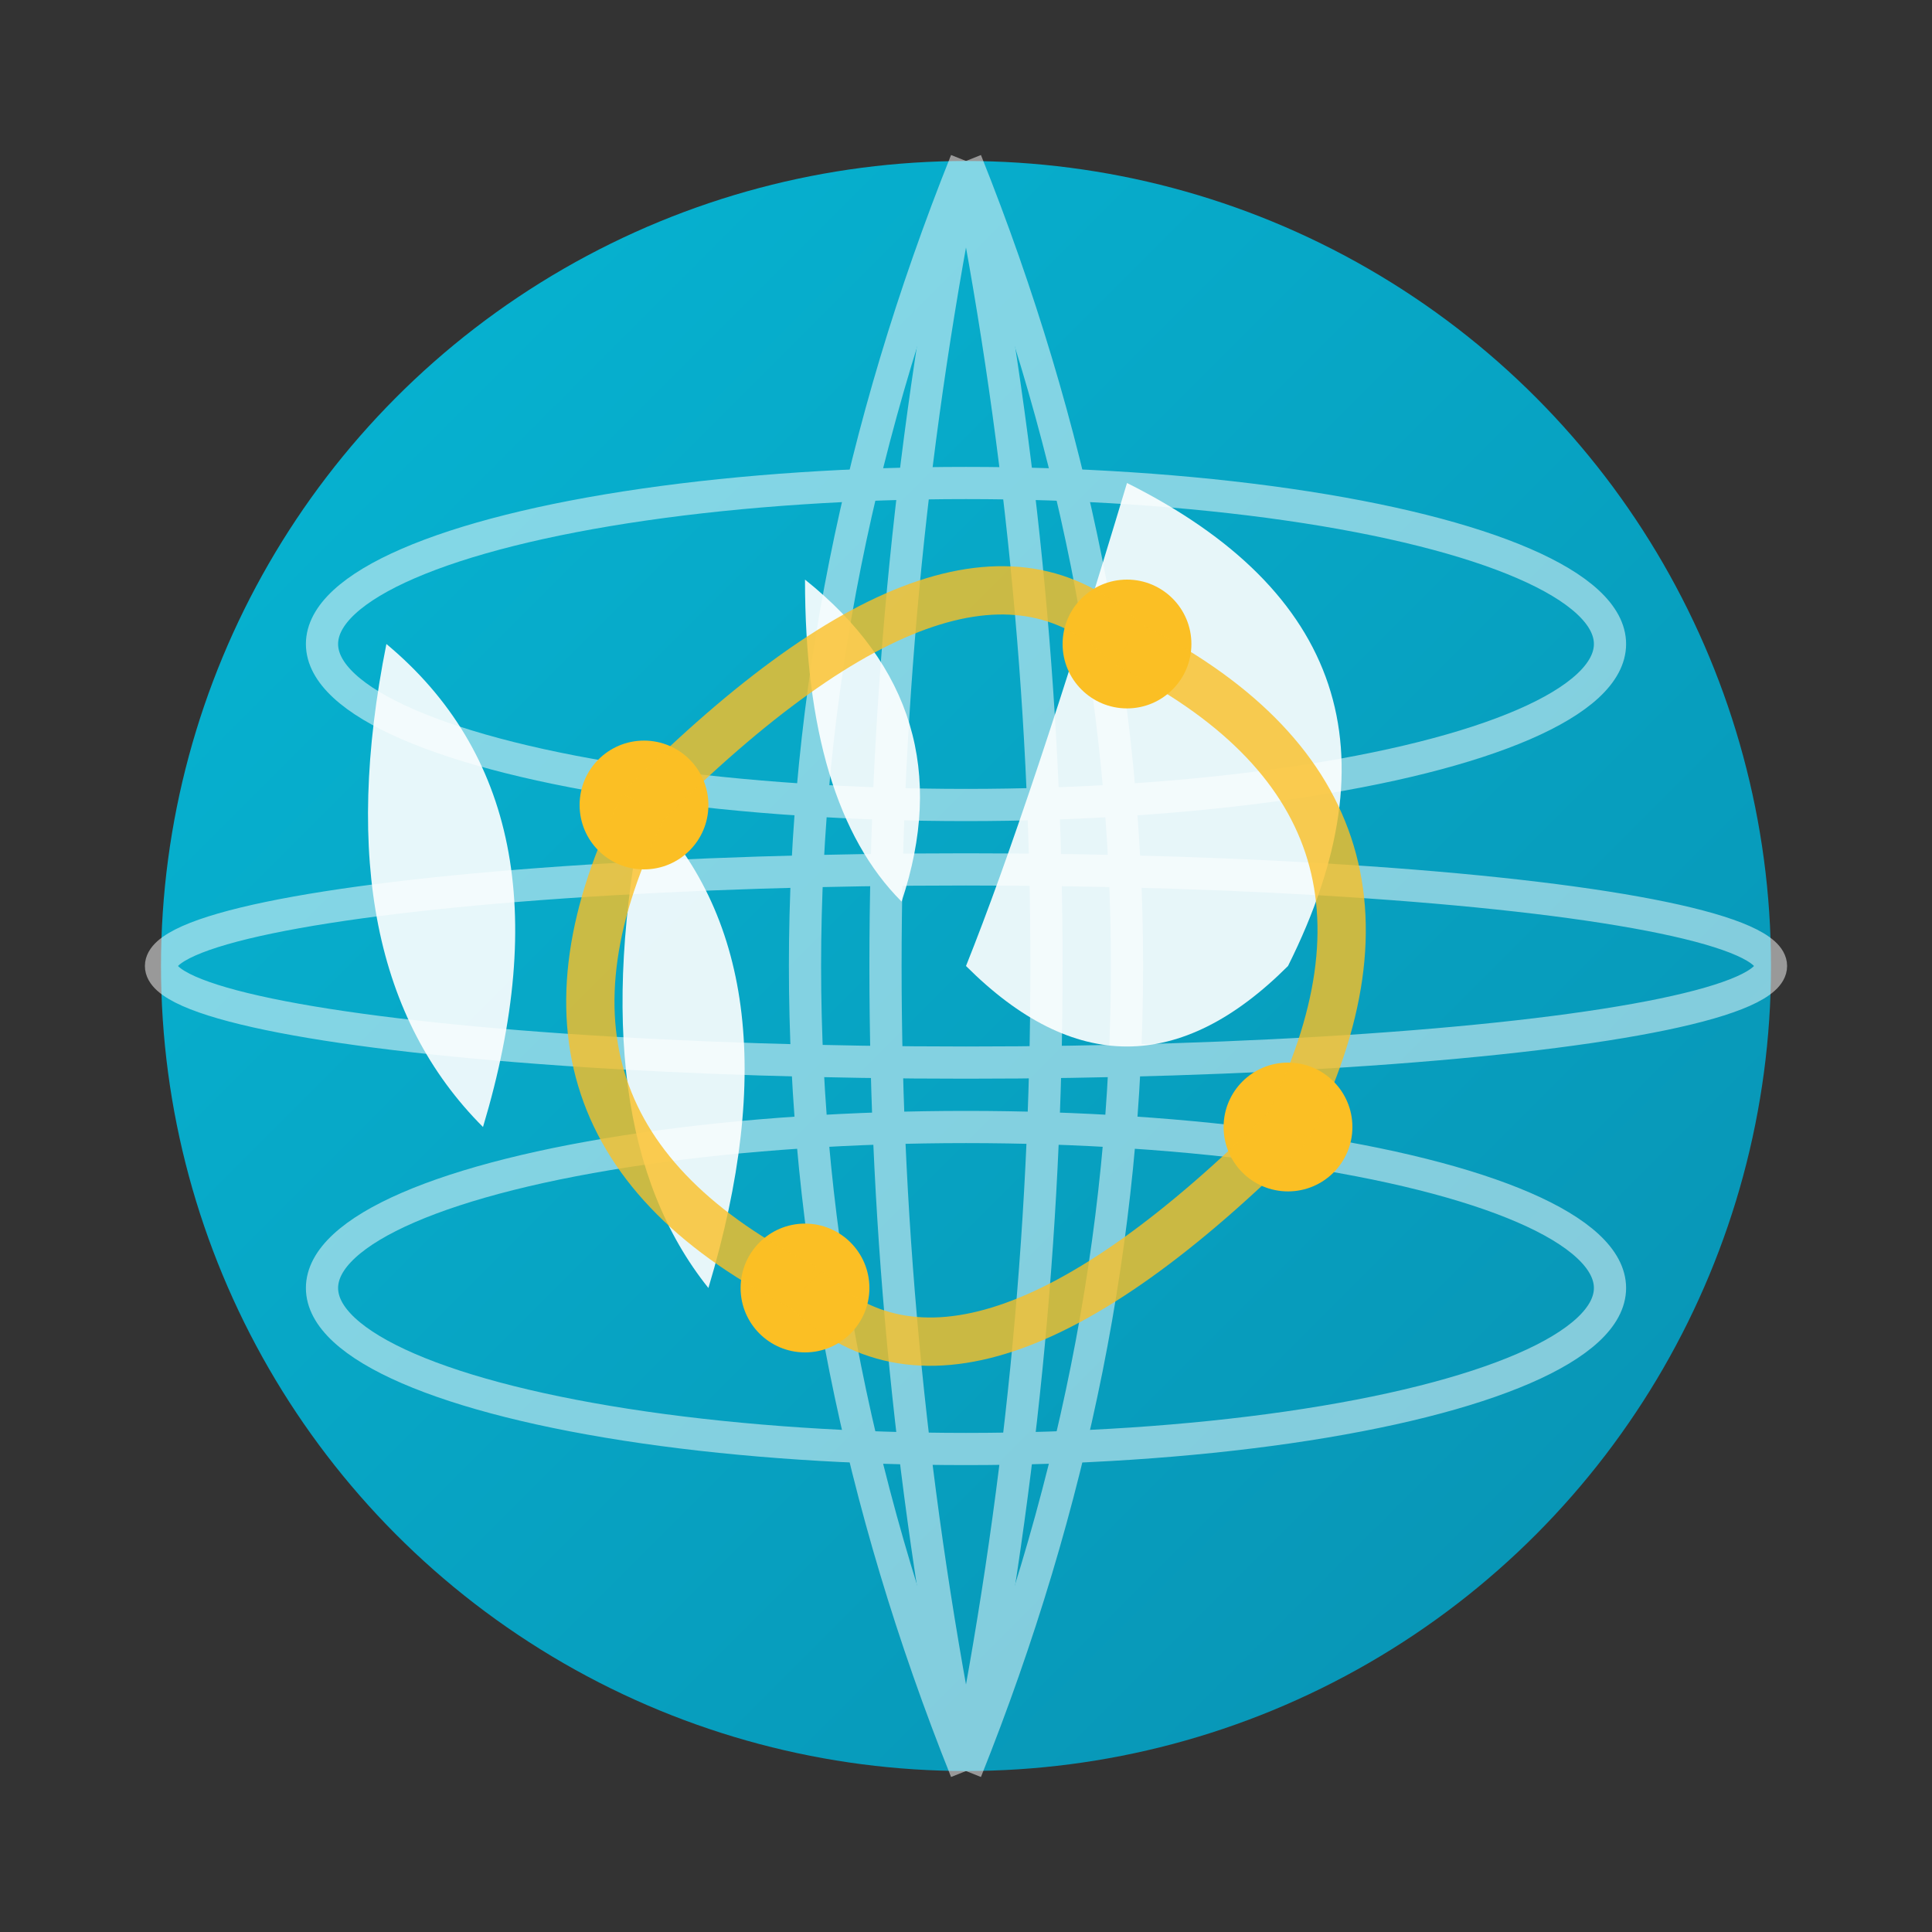 <svg xmlns="http://www.w3.org/2000/svg" viewBox="0 0 60 60" width="60" height="60">
  <rect x="0" y="0" width="60" height="60" fill="#333333" stroke="none"/>
  <defs>
    <linearGradient id="globalGradient" x1="0%" y1="0%" x2="100%" y2="100%">
      <stop offset="0%" style="stop-color:#06b6d4;stop-opacity:1" />
      <stop offset="100%" style="stop-color:#0891b2;stop-opacity:1" />
    </linearGradient>
  </defs>
  
  <!-- 地球主体 -->
  <circle cx="30" cy="30" r="25" fill="url(#globalGradient)" />
  
  <!-- 大陆轮廓 -->
  <g fill="#ffffff" opacity="0.9">
    <!-- 亚洲 -->
    <path d="M 35,15 Q 45,20 40,30 Q 35,35 30,30 Q 32,25 35,15" />
    
    <!-- 欧洲 -->
    <path d="M 25,18 Q 30,22 28,28 Q 25,25 25,18" />
    
    <!-- 非洲 -->
    <path d="M 20,25 Q 25,30 22,40 Q 18,35 20,25" />
    
    <!-- 美洲 -->
    <path d="M 12,20 Q 18,25 15,35 Q 10,30 12,20" />
  </g>
  
  <!-- 经纬线 -->
  <g stroke="#ffffff" stroke-width="1" fill="none" opacity="0.5">
    <!-- 经线 -->
    <path d="M 30,5 Q 35,30 30,55" />
    <path d="M 30,5 Q 25,30 30,55" />
    <path d="M 30,5 Q 40,30 30,55" />
    <path d="M 30,5 Q 20,30 30,55" />
    
    <!-- 纬线 -->
    <ellipse cx="30" cy="20" rx="20" ry="5" />
    <ellipse cx="30" cy="30" rx="25" ry="3" />
    <ellipse cx="30" cy="40" rx="20" ry="5" />
  </g>
  
  <!-- 连接点 -->
  <g fill="#fbbf24">
    <circle cx="20" cy="25" r="2" />
    <circle cx="35" cy="20" r="2" />
    <circle cx="40" cy="35" r="2" />
    <circle cx="25" cy="40" r="2" />
  </g>
  
  <!-- 连接线 -->
  <g stroke="#fbbf24" stroke-width="1.5" fill="none" opacity="0.8">
    <path d="M 20,25 Q 30,15 35,20" />
    <path d="M 35,20 Q 45,25 40,35" />
    <path d="M 40,35 Q 30,45 25,40" />
    <path d="M 25,40 Q 15,35 20,25" />
  </g>
</svg>